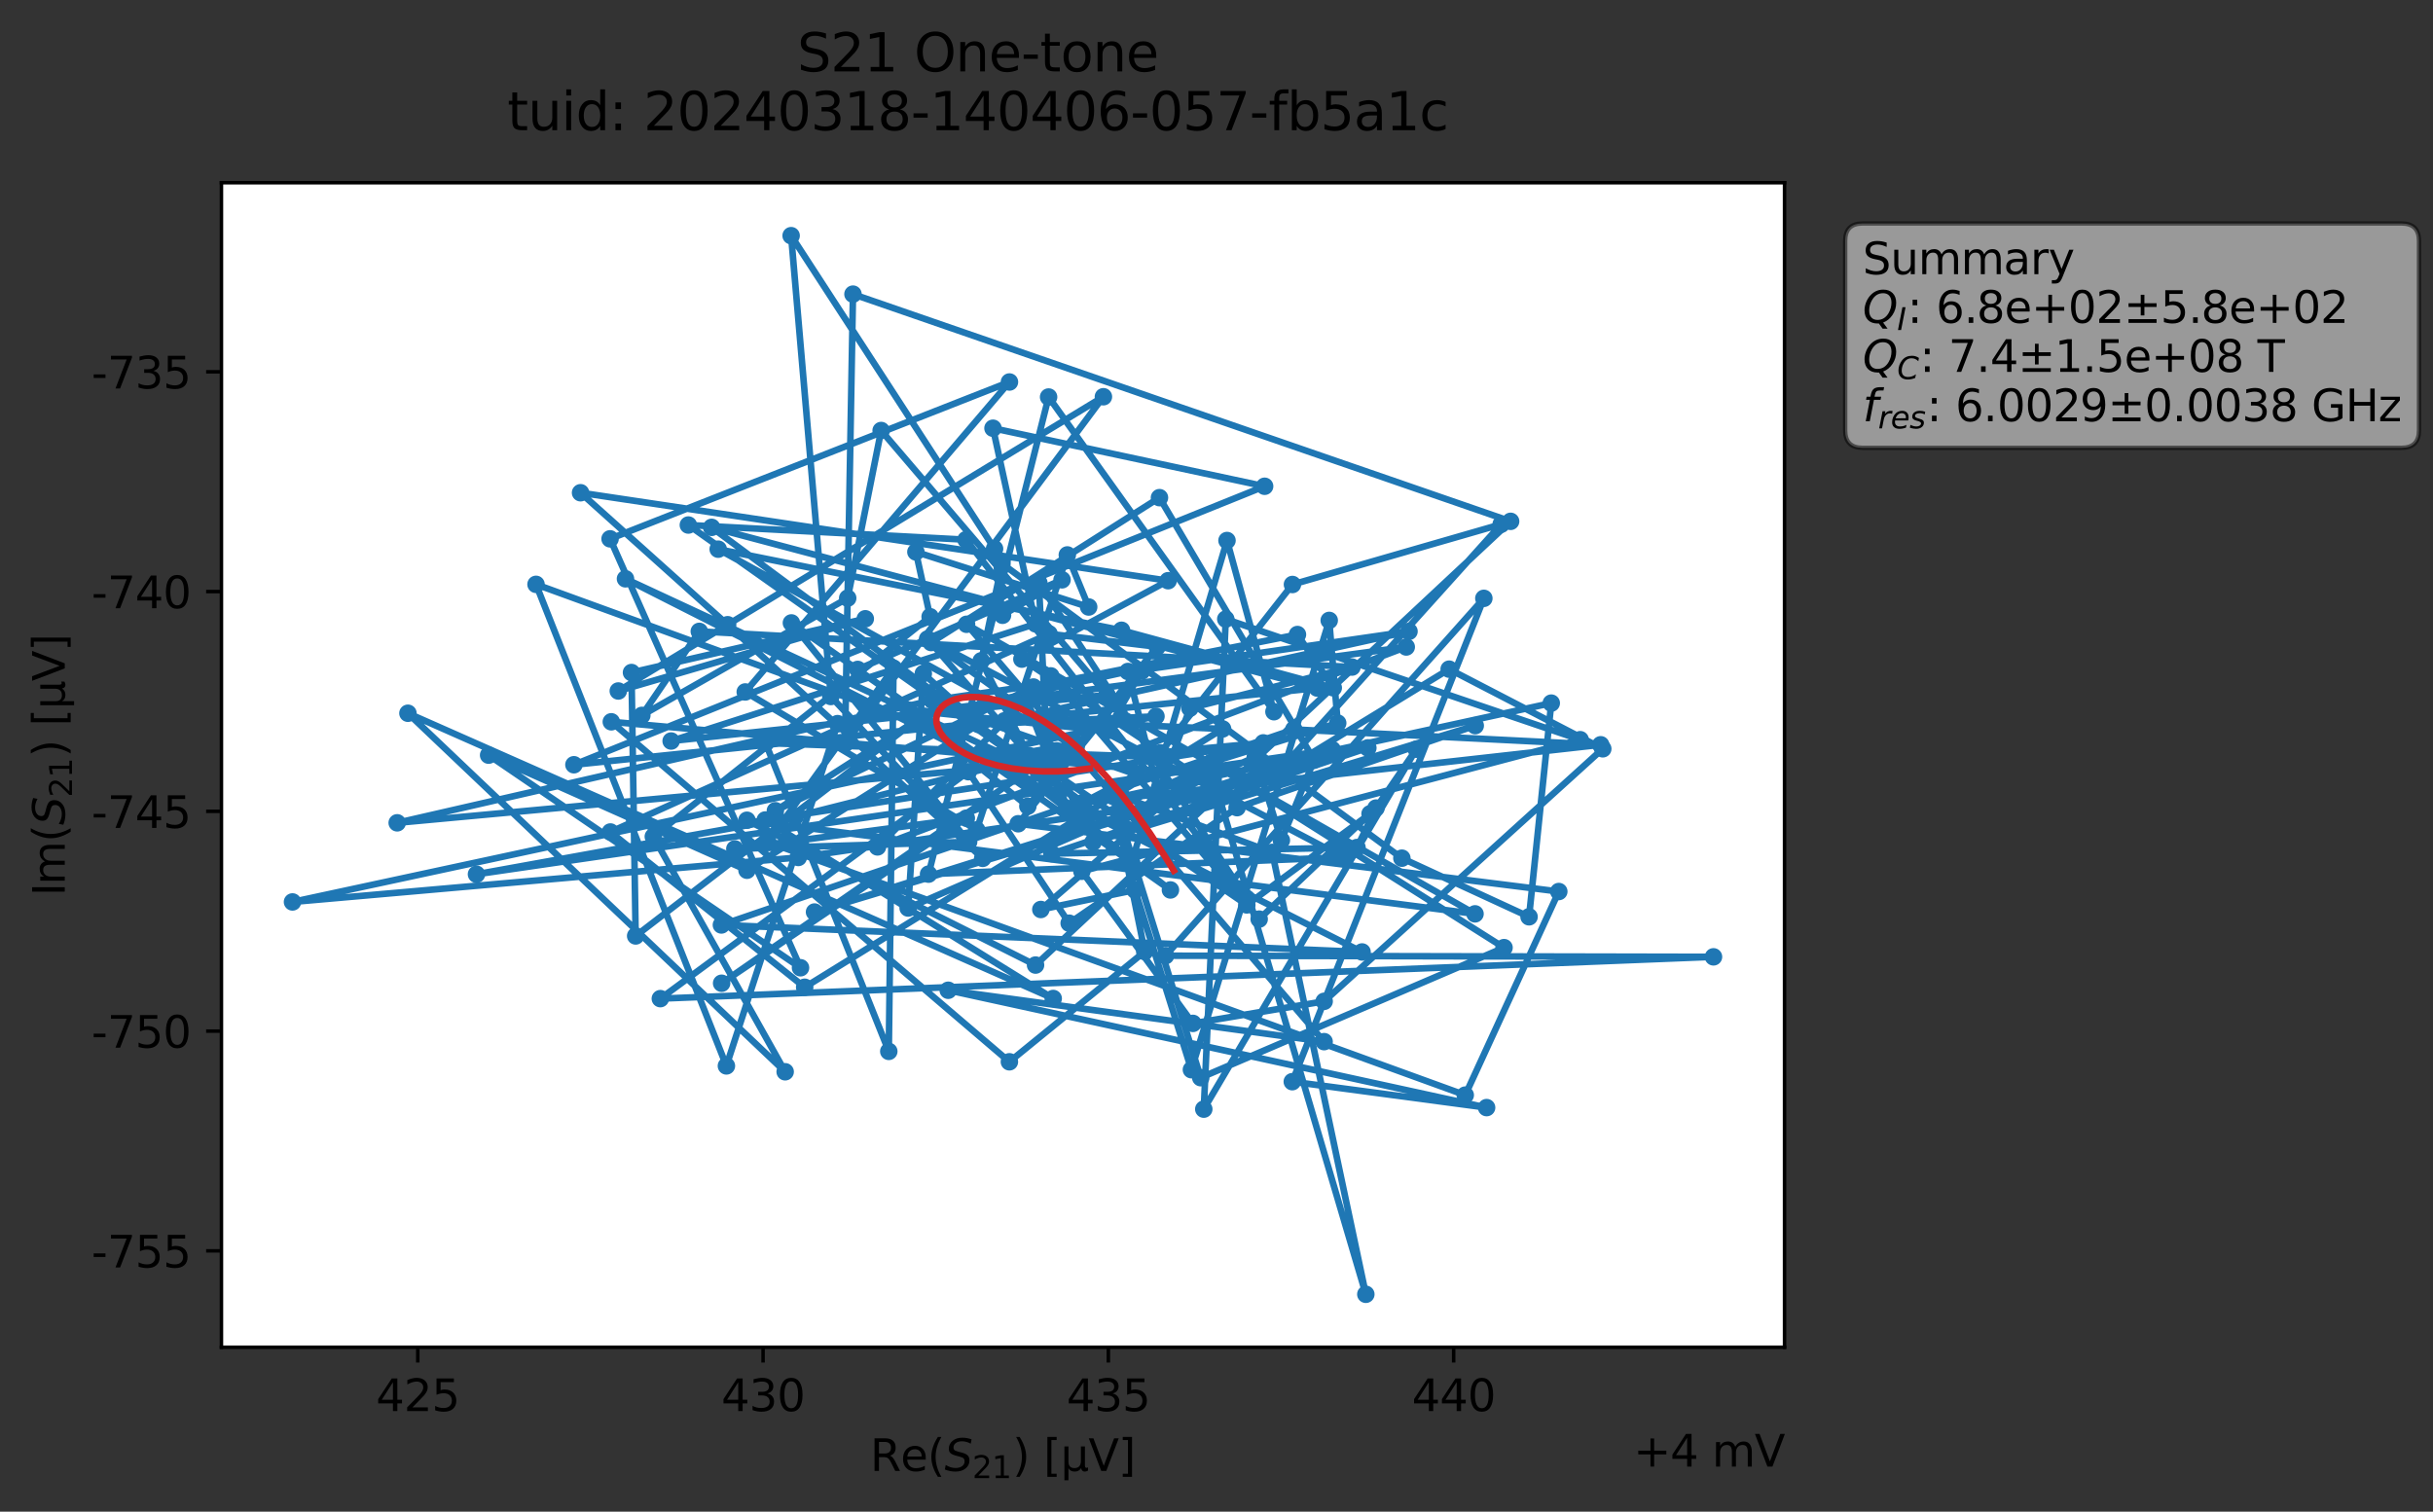 <?xml version="1.0" encoding="utf-8" standalone="no"?>
<!DOCTYPE svg PUBLIC "-//W3C//DTD SVG 1.1//EN"
  "http://www.w3.org/Graphics/SVG/1.1/DTD/svg11.dtd">
<svg xmlns:xlink="http://www.w3.org/1999/xlink" width="555.871pt" height="345.45pt" viewBox="0 0 555.871 345.45" xmlns="http://www.w3.org/2000/svg" version="1.1">
 <rect x="0" y="0" width="555.871" height="345.45" fill="#333333" stroke="none"/>
 <defs>
  <style type="text/css">*{stroke-linejoin: round; stroke-linecap: butt}</style>
 </defs>
 <g id="figure_1">
  <g id="patch_1">
   <path d="M 0 345.45 
L 555.871 345.45 
L 555.871 0 
L 0 0 
L 0 345.45 
z
" style="fill: none; opacity: 0"/>
  </g>
  <g id="axes_1">
   <g id="patch_2">
    <path d="M 50.595 307.872 
L 407.715 307.872 
L 407.715 41.76 
L 50.595 41.76 
z
" style="fill: #ffffff"/>
   </g>
   <g id="matplotlib.axis_1">
    <g id="xtick_1">
     <g id="line2d_1">
      <defs>
       <path id="ma758f096e9" d="M 0 0 
L 0 3.5 
" style="stroke: #000000; stroke-width: 0.8"/>
      </defs>
      <g>
       <use xlink:href="#ma758f096e9" x="95.45" y="307.872" style="stroke: #000000; stroke-width: 0.8"/>
      </g>
     </g>
     <g id="text_1">
      <!-- 425 -->
      <g transform="translate(85.906 322.47) scale(0.1 -0.1)">
       <defs>
        <path id="DejaVuSans-34" d="M 2419 4116 
L 825 1625 
L 2419 1625 
L 2419 4116 
z
M 2253 4666 
L 3047 4666 
L 3047 1625 
L 3713 1625 
L 3713 1100 
L 3047 1100 
L 3047 0 
L 2419 0 
L 2419 1100 
L 313 1100 
L 313 1709 
L 2253 4666 
z
" transform="scale(0.016)"/>
        <path id="DejaVuSans-32" d="M 1228 531 
L 3431 531 
L 3431 0 
L 469 0 
L 469 531 
Q 828 903 1448 1529 
Q 2069 2156 2228 2338 
Q 2531 2678 2651 2914 
Q 2772 3150 2772 3378 
Q 2772 3750 2511 3984 
Q 2250 4219 1831 4219 
Q 1534 4219 1204 4116 
Q 875 4013 500 3803 
L 500 4441 
Q 881 4594 1212 4672 
Q 1544 4750 1819 4750 
Q 2544 4750 2975 4387 
Q 3406 4025 3406 3419 
Q 3406 3131 3298 2873 
Q 3191 2616 2906 2266 
Q 2828 2175 2409 1742 
Q 1991 1309 1228 531 
z
" transform="scale(0.016)"/>
        <path id="DejaVuSans-35" d="M 691 4666 
L 3169 4666 
L 3169 4134 
L 1269 4134 
L 1269 2991 
Q 1406 3038 1543 3061 
Q 1681 3084 1819 3084 
Q 2600 3084 3056 2656 
Q 3513 2228 3513 1497 
Q 3513 744 3044 326 
Q 2575 -91 1722 -91 
Q 1428 -91 1123 -41 
Q 819 9 494 109 
L 494 744 
Q 775 591 1075 516 
Q 1375 441 1709 441 
Q 2250 441 2565 725 
Q 2881 1009 2881 1497 
Q 2881 1984 2565 2268 
Q 2250 2553 1709 2553 
Q 1456 2553 1204 2497 
Q 953 2441 691 2322 
L 691 4666 
z
" transform="scale(0.016)"/>
       </defs>
       <use xlink:href="#DejaVuSans-34"/>
       <use xlink:href="#DejaVuSans-32" x="63.623"/>
       <use xlink:href="#DejaVuSans-35" x="127.246"/>
      </g>
     </g>
    </g>
    <g id="xtick_2">
     <g id="line2d_2">
      <g>
       <use xlink:href="#ma758f096e9" x="174.34" y="307.872" style="stroke: #000000; stroke-width: 0.8"/>
      </g>
     </g>
     <g id="text_2">
      <!-- 430 -->
      <g transform="translate(164.796 322.47) scale(0.1 -0.1)">
       <defs>
        <path id="DejaVuSans-33" d="M 2597 2516 
Q 3050 2419 3304 2112 
Q 3559 1806 3559 1356 
Q 3559 666 3084 287 
Q 2609 -91 1734 -91 
Q 1441 -91 1130 -33 
Q 819 25 488 141 
L 488 750 
Q 750 597 1062 519 
Q 1375 441 1716 441 
Q 2309 441 2620 675 
Q 2931 909 2931 1356 
Q 2931 1769 2642 2001 
Q 2353 2234 1838 2234 
L 1294 2234 
L 1294 2753 
L 1863 2753 
Q 2328 2753 2575 2939 
Q 2822 3125 2822 3475 
Q 2822 3834 2567 4026 
Q 2313 4219 1838 4219 
Q 1578 4219 1281 4162 
Q 984 4106 628 3988 
L 628 4550 
Q 988 4650 1302 4700 
Q 1616 4750 1894 4750 
Q 2613 4750 3031 4423 
Q 3450 4097 3450 3541 
Q 3450 3153 3228 2886 
Q 3006 2619 2597 2516 
z
" transform="scale(0.016)"/>
        <path id="DejaVuSans-30" d="M 2034 4250 
Q 1547 4250 1301 3770 
Q 1056 3291 1056 2328 
Q 1056 1369 1301 889 
Q 1547 409 2034 409 
Q 2525 409 2770 889 
Q 3016 1369 3016 2328 
Q 3016 3291 2770 3770 
Q 2525 4250 2034 4250 
z
M 2034 4750 
Q 2819 4750 3233 4129 
Q 3647 3509 3647 2328 
Q 3647 1150 3233 529 
Q 2819 -91 2034 -91 
Q 1250 -91 836 529 
Q 422 1150 422 2328 
Q 422 3509 836 4129 
Q 1250 4750 2034 4750 
z
" transform="scale(0.016)"/>
       </defs>
       <use xlink:href="#DejaVuSans-34"/>
       <use xlink:href="#DejaVuSans-33" x="63.623"/>
       <use xlink:href="#DejaVuSans-30" x="127.246"/>
      </g>
     </g>
    </g>
    <g id="xtick_3">
     <g id="line2d_3">
      <g>
       <use xlink:href="#ma758f096e9" x="253.229" y="307.872" style="stroke: #000000; stroke-width: 0.8"/>
      </g>
     </g>
     <g id="text_3">
      <!-- 435 -->
      <g transform="translate(243.686 322.47) scale(0.1 -0.1)">
       <use xlink:href="#DejaVuSans-34"/>
       <use xlink:href="#DejaVuSans-33" x="63.623"/>
       <use xlink:href="#DejaVuSans-35" x="127.246"/>
      </g>
     </g>
    </g>
    <g id="xtick_4">
     <g id="line2d_4">
      <g>
       <use xlink:href="#ma758f096e9" x="332.119" y="307.872" style="stroke: #000000; stroke-width: 0.8"/>
      </g>
     </g>
     <g id="text_4">
      <!-- 440 -->
      <g transform="translate(322.576 322.47) scale(0.1 -0.1)">
       <use xlink:href="#DejaVuSans-34"/>
       <use xlink:href="#DejaVuSans-34" x="63.623"/>
       <use xlink:href="#DejaVuSans-30" x="127.246"/>
      </g>
     </g>
    </g>
    <g id="text_5">
     <!-- Re$(S_{21})$ [μV] -->
     <g transform="translate(198.805 336.15) scale(0.1 -0.1)">
      <defs>
       <path id="DejaVuSans-52" d="M 2841 2188 
Q 3044 2119 3236 1894 
Q 3428 1669 3622 1275 
L 4263 0 
L 3584 0 
L 2988 1197 
Q 2756 1666 2539 1819 
Q 2322 1972 1947 1972 
L 1259 1972 
L 1259 0 
L 628 0 
L 628 4666 
L 2053 4666 
Q 2853 4666 3247 4331 
Q 3641 3997 3641 3322 
Q 3641 2881 3436 2590 
Q 3231 2300 2841 2188 
z
M 1259 4147 
L 1259 2491 
L 2053 2491 
Q 2509 2491 2742 2702 
Q 2975 2913 2975 3322 
Q 2975 3731 2742 3939 
Q 2509 4147 2053 4147 
L 1259 4147 
z
" transform="scale(0.016)"/>
       <path id="DejaVuSans-65" d="M 3597 1894 
L 3597 1613 
L 953 1613 
Q 991 1019 1311 708 
Q 1631 397 2203 397 
Q 2534 397 2845 478 
Q 3156 559 3463 722 
L 3463 178 
Q 3153 47 2828 -22 
Q 2503 -91 2169 -91 
Q 1331 -91 842 396 
Q 353 884 353 1716 
Q 353 2575 817 3079 
Q 1281 3584 2069 3584 
Q 2775 3584 3186 3129 
Q 3597 2675 3597 1894 
z
M 3022 2063 
Q 3016 2534 2758 2815 
Q 2500 3097 2075 3097 
Q 1594 3097 1305 2825 
Q 1016 2553 972 2059 
L 3022 2063 
z
" transform="scale(0.016)"/>
       <path id="DejaVuSans-28" d="M 1984 4856 
Q 1566 4138 1362 3434 
Q 1159 2731 1159 2009 
Q 1159 1288 1364 580 
Q 1569 -128 1984 -844 
L 1484 -844 
Q 1016 -109 783 600 
Q 550 1309 550 2009 
Q 550 2706 781 3412 
Q 1013 4119 1484 4856 
L 1984 4856 
z
" transform="scale(0.016)"/>
       <path id="DejaVuSans-Oblique-53" d="M 3859 4513 
L 3738 3897 
Q 3422 4066 3111 4152 
Q 2800 4238 2509 4238 
Q 1944 4238 1609 3991 
Q 1275 3744 1275 3334 
Q 1275 3109 1398 2989 
Q 1522 2869 2034 2731 
L 2413 2638 
Q 3053 2472 3303 2217 
Q 3553 1963 3553 1503 
Q 3553 797 2998 353 
Q 2444 -91 1538 -91 
Q 1166 -91 791 -17 
Q 416 56 38 206 
L 166 856 
Q 513 641 861 531 
Q 1209 422 1556 422 
Q 2147 422 2503 684 
Q 2859 947 2859 1369 
Q 2859 1650 2717 1795 
Q 2575 1941 2106 2059 
L 1728 2156 
Q 1081 2325 845 2545 
Q 609 2766 609 3163 
Q 609 3859 1145 4304 
Q 1681 4750 2541 4750 
Q 2875 4750 3203 4690 
Q 3531 4631 3859 4513 
z
" transform="scale(0.016)"/>
       <path id="DejaVuSans-31" d="M 794 531 
L 1825 531 
L 1825 4091 
L 703 3866 
L 703 4441 
L 1819 4666 
L 2450 4666 
L 2450 531 
L 3481 531 
L 3481 0 
L 794 0 
L 794 531 
z
" transform="scale(0.016)"/>
       <path id="DejaVuSans-29" d="M 513 4856 
L 1013 4856 
Q 1481 4119 1714 3412 
Q 1947 2706 1947 2009 
Q 1947 1309 1714 600 
Q 1481 -109 1013 -844 
L 513 -844 
Q 928 -128 1133 580 
Q 1338 1288 1338 2009 
Q 1338 2731 1133 3434 
Q 928 4138 513 4856 
z
" transform="scale(0.016)"/>
       <path id="DejaVuSans-20" transform="scale(0.016)"/>
       <path id="DejaVuSans-5b" d="M 550 4863 
L 1875 4863 
L 1875 4416 
L 1125 4416 
L 1125 -397 
L 1875 -397 
L 1875 -844 
L 550 -844 
L 550 4863 
z
" transform="scale(0.016)"/>
       <path id="DejaVuSans-3bc" d="M 544 -1331 
L 544 3500 
L 1119 3500 
L 1119 1325 
Q 1119 872 1334 640 
Q 1550 409 1972 409 
Q 2434 409 2667 671 
Q 2900 934 2900 1459 
L 2900 3500 
L 3475 3500 
L 3475 806 
Q 3475 619 3529 530 
Q 3584 441 3700 441 
Q 3728 441 3778 458 
Q 3828 475 3916 513 
L 3916 50 
Q 3788 -22 3673 -56 
Q 3559 -91 3450 -91 
Q 3234 -91 3106 31 
Q 2978 153 2931 403 
Q 2775 156 2548 32 
Q 2322 -91 2016 -91 
Q 1697 -91 1473 31 
Q 1250 153 1119 397 
L 1119 -1331 
L 544 -1331 
z
" transform="scale(0.016)"/>
       <path id="DejaVuSans-56" d="M 1831 0 
L 50 4666 
L 709 4666 
L 2188 738 
L 3669 4666 
L 4325 4666 
L 2547 0 
L 1831 0 
z
" transform="scale(0.016)"/>
       <path id="DejaVuSans-5d" d="M 1947 4863 
L 1947 -844 
L 622 -844 
L 622 -397 
L 1369 -397 
L 1369 4416 
L 622 4416 
L 622 4863 
L 1947 4863 
z
" transform="scale(0.016)"/>
      </defs>
      <use xlink:href="#DejaVuSans-52" transform="translate(0 0.016)"/>
      <use xlink:href="#DejaVuSans-65" transform="translate(69.482 0.016)"/>
      <use xlink:href="#DejaVuSans-28" transform="translate(131.006 0.016)"/>
      <use xlink:href="#DejaVuSans-Oblique-53" transform="translate(170.02 0.016)"/>
      <use xlink:href="#DejaVuSans-32" transform="translate(233.496 -16.391) scale(0.7)"/>
      <use xlink:href="#DejaVuSans-31" transform="translate(278.032 -16.391) scale(0.7)"/>
      <use xlink:href="#DejaVuSans-29" transform="translate(325.303 0.016)"/>
      <use xlink:href="#DejaVuSans-20" transform="translate(364.316 0.016)"/>
      <use xlink:href="#DejaVuSans-5b" transform="translate(396.104 0.016)"/>
      <use xlink:href="#DejaVuSans-3bc" transform="translate(435.117 0.016)"/>
      <use xlink:href="#DejaVuSans-56" transform="translate(498.74 0.016)"/>
      <use xlink:href="#DejaVuSans-5d" transform="translate(567.148 0.016)"/>
     </g>
    </g>
    <g id="text_6">
     <!-- +4 mV -->
     <g transform="translate(373.214 335.149) scale(0.1 -0.1)">
      <defs>
       <path id="DejaVuSans-2b" d="M 2944 4013 
L 2944 2272 
L 4684 2272 
L 4684 1741 
L 2944 1741 
L 2944 0 
L 2419 0 
L 2419 1741 
L 678 1741 
L 678 2272 
L 2419 2272 
L 2419 4013 
L 2944 4013 
z
" transform="scale(0.016)"/>
       <path id="DejaVuSans-6d" d="M 3328 2828 
Q 3544 3216 3844 3400 
Q 4144 3584 4550 3584 
Q 5097 3584 5394 3201 
Q 5691 2819 5691 2113 
L 5691 0 
L 5113 0 
L 5113 2094 
Q 5113 2597 4934 2840 
Q 4756 3084 4391 3084 
Q 3944 3084 3684 2787 
Q 3425 2491 3425 1978 
L 3425 0 
L 2847 0 
L 2847 2094 
Q 2847 2600 2669 2842 
Q 2491 3084 2119 3084 
Q 1678 3084 1418 2786 
Q 1159 2488 1159 1978 
L 1159 0 
L 581 0 
L 581 3500 
L 1159 3500 
L 1159 2956 
Q 1356 3278 1631 3431 
Q 1906 3584 2284 3584 
Q 2666 3584 2933 3390 
Q 3200 3197 3328 2828 
z
" transform="scale(0.016)"/>
      </defs>
      <use xlink:href="#DejaVuSans-2b"/>
      <use xlink:href="#DejaVuSans-34" x="83.789"/>
      <use xlink:href="#DejaVuSans-20" x="147.412"/>
      <use xlink:href="#DejaVuSans-6d" x="179.199"/>
      <use xlink:href="#DejaVuSans-56" x="276.611"/>
     </g>
    </g>
   </g>
   <g id="matplotlib.axis_2">
    <g id="ytick_1">
     <g id="line2d_5">
      <defs>
       <path id="md0a38e32b8" d="M 0 0 
L -3.5 0 
" style="stroke: #000000; stroke-width: 0.8"/>
      </defs>
      <g>
       <use xlink:href="#md0a38e32b8" x="50.595" y="285.848" style="stroke: #000000; stroke-width: 0.8"/>
      </g>
     </g>
     <g id="text_7">
      <!-- -755 -->
      <g transform="translate(20.9 289.648) scale(0.1 -0.1)">
       <defs>
        <path id="DejaVuSans-2d" d="M 313 2009 
L 1997 2009 
L 1997 1497 
L 313 1497 
L 313 2009 
z
" transform="scale(0.016)"/>
        <path id="DejaVuSans-37" d="M 525 4666 
L 3525 4666 
L 3525 4397 
L 1831 0 
L 1172 0 
L 2766 4134 
L 525 4134 
L 525 4666 
z
" transform="scale(0.016)"/>
       </defs>
       <use xlink:href="#DejaVuSans-2d"/>
       <use xlink:href="#DejaVuSans-37" x="36.084"/>
       <use xlink:href="#DejaVuSans-35" x="99.707"/>
       <use xlink:href="#DejaVuSans-35" x="163.33"/>
      </g>
     </g>
    </g>
    <g id="ytick_2">
     <g id="line2d_6">
      <g>
       <use xlink:href="#md0a38e32b8" x="50.595" y="235.629" style="stroke: #000000; stroke-width: 0.8"/>
      </g>
     </g>
     <g id="text_8">
      <!-- -750 -->
      <g transform="translate(20.9 239.428) scale(0.1 -0.1)">
       <use xlink:href="#DejaVuSans-2d"/>
       <use xlink:href="#DejaVuSans-37" x="36.084"/>
       <use xlink:href="#DejaVuSans-35" x="99.707"/>
       <use xlink:href="#DejaVuSans-30" x="163.33"/>
      </g>
     </g>
    </g>
    <g id="ytick_3">
     <g id="line2d_7">
      <g>
       <use xlink:href="#md0a38e32b8" x="50.595" y="185.41" style="stroke: #000000; stroke-width: 0.8"/>
      </g>
     </g>
     <g id="text_9">
      <!-- -745 -->
      <g transform="translate(20.9 189.209) scale(0.1 -0.1)">
       <use xlink:href="#DejaVuSans-2d"/>
       <use xlink:href="#DejaVuSans-37" x="36.084"/>
       <use xlink:href="#DejaVuSans-34" x="99.707"/>
       <use xlink:href="#DejaVuSans-35" x="163.33"/>
      </g>
     </g>
    </g>
    <g id="ytick_4">
     <g id="line2d_8">
      <g>
       <use xlink:href="#md0a38e32b8" x="50.595" y="135.191" style="stroke: #000000; stroke-width: 0.8"/>
      </g>
     </g>
     <g id="text_10">
      <!-- -740 -->
      <g transform="translate(20.9 138.99) scale(0.1 -0.1)">
       <use xlink:href="#DejaVuSans-2d"/>
       <use xlink:href="#DejaVuSans-37" x="36.084"/>
       <use xlink:href="#DejaVuSans-34" x="99.707"/>
       <use xlink:href="#DejaVuSans-30" x="163.33"/>
      </g>
     </g>
    </g>
    <g id="ytick_5">
     <g id="line2d_9">
      <g>
       <use xlink:href="#md0a38e32b8" x="50.595" y="84.972" style="stroke: #000000; stroke-width: 0.8"/>
      </g>
     </g>
     <g id="text_11">
      <!-- -735 -->
      <g transform="translate(20.9 88.771) scale(0.1 -0.1)">
       <use xlink:href="#DejaVuSans-2d"/>
       <use xlink:href="#DejaVuSans-37" x="36.084"/>
       <use xlink:href="#DejaVuSans-33" x="99.707"/>
       <use xlink:href="#DejaVuSans-35" x="163.33"/>
      </g>
     </g>
    </g>
    <g id="text_12">
     <!-- Im$(S_{21})$ [μV] -->
     <g transform="translate(14.8 204.766) rotate(-90) scale(0.1 -0.1)">
      <defs>
       <path id="DejaVuSans-49" d="M 628 4666 
L 1259 4666 
L 1259 0 
L 628 0 
L 628 4666 
z
" transform="scale(0.016)"/>
      </defs>
      <use xlink:href="#DejaVuSans-49" transform="translate(0 0.016)"/>
      <use xlink:href="#DejaVuSans-6d" transform="translate(25.867 0.016)"/>
      <use xlink:href="#DejaVuSans-28" transform="translate(123.279 0.016)"/>
      <use xlink:href="#DejaVuSans-Oblique-53" transform="translate(162.293 0.016)"/>
      <use xlink:href="#DejaVuSans-32" transform="translate(225.77 -16.391) scale(0.7)"/>
      <use xlink:href="#DejaVuSans-31" transform="translate(270.306 -16.391) scale(0.7)"/>
      <use xlink:href="#DejaVuSans-29" transform="translate(317.576 0.016)"/>
      <use xlink:href="#DejaVuSans-20" transform="translate(356.59 0.016)"/>
      <use xlink:href="#DejaVuSans-5b" transform="translate(388.377 0.016)"/>
      <use xlink:href="#DejaVuSans-3bc" transform="translate(427.391 0.016)"/>
      <use xlink:href="#DejaVuSans-56" transform="translate(491.014 0.016)"/>
      <use xlink:href="#DejaVuSans-5d" transform="translate(559.422 0.016)"/>
     </g>
    </g>
   </g>
   <g id="line2d_10">
    <path d="M 262.839 172.947 
L 174.918 169.815 
L 203.064 240.266 
L 204.143 152.699 
L 175.444 192.435 
L 334.766 250.259 
L 356.142 203.736 
L 232.624 188.248 
L 260.86 153.37 
L 252.921 167.019 
L 207.522 162.276 
L 234.833 184.241 
L 264.393 147.809 
L 239.689 144.841 
L 139.462 190.129 
L 183.846 225.612 
L 279.333 166.585 
L 222.321 164.034 
L 259.653 177.012 
L 247.397 183.423 
L 365.713 170.2 
L 295.597 166.691 
L 164.82 211.374 
L 311.193 217.548 
L 142.904 132.272 
L 239.458 177.159 
L 237.351 133.204 
L 284.793 205.29 
L 220.702 123.333 
L 157.267 119.981 
L 256.608 190.186 
L 162.585 120.512 
L 300.954 157.238 
L 131.124 174.763 
L 288.93 111.124 
L 226.869 97.86 
L 236.619 142.576 
L 153.336 169.341 
L 252.908 158.8 
L 201.317 98.383 
L 193.674 136.688 
L 146.643 163.486 
L 159.772 144.285 
L 308.893 152.438 
L 271.87 161.85 
L 264.663 181.133 
L 257.7 153.452 
L 211.17 163.674 
L 195.96 152.978 
L 242.644 132.501 
L 229.053 140.605 
L 227.228 125.411 
L 180.75 53.856 
L 189.82 159.168 
L 224.518 196.156 
L 166.246 142.764 
L 132.64 112.604 
L 266.885 132.705 
L 233.472 150.631 
L 280.104 181.681 
L 182.382 195.951 
L 66.828 206.116 
L 264.11 163.698 
L 223.529 165.555 
L 170.666 198.871 
L 111.636 172.571 
L 182.895 221.155 
L 139.385 123.137 
L 230.633 87.294 
L 170.267 158.129 
L 223.143 189.646 
L 243.852 126.817 
L 248.733 138.716 
L 209.256 126.13 
L 212.506 140.94 
L 149.263 191.184 
L 179.388 244.927 
L 93.202 162.995 
L 240.627 228.179 
L 174.841 187.389 
L 288.621 169.766 
L 90.748 188.035 
L 212.969 160.043 
L 321.919 144.285 
L 216.232 167.656 
L 122.466 133.539 
L 165.964 243.586 
L 191.361 165.367 
L 321.29 147.85 
L 200.482 193.539 
L 240.088 154.458 
L 287.684 210.041 
L 313.017 185.974 
L 284.857 206.795 
L 235.18 172.776 
L 211.928 146.027 
L 306.902 195.902 
L 212.147 199.762 
L 239.574 90.729 
L 291.062 162.644 
L 280.335 123.522 
L 258.561 197.145 
L 210.952 153.918 
L 207.483 207.506 
L 286.784 173.013 
L 292.758 192.034 
L 300.247 173.675 
L 264.907 113.725 
L 212.738 146.836 
L 245.881 170.699 
L 164.088 125.501 
L 256.236 144.031 
L 304.615 157.181 
L 296.432 145.004 
L 236.105 157.001 
L 177.153 185.271 
L 208.601 165.146 
L 145.23 213.885 
L 144.279 153.689 
L 197.694 141.406 
L 141.26 157.909 
L 252.099 90.664 
L 193.057 169.954 
L 194.881 67.218 
L 345.133 119.138 
L 236.593 220.541 
L 170.653 187.446 
L 337.001 208.839 
L 220.831 142.665 
L 302.521 238.042 
L 216.643 226.299 
L 339.647 253.113 
L 295.25 247.192 
L 339.018 136.737 
L 266.294 218.399 
L 391.483 218.661 
L 150.869 228.212 
L 221.242 176.349 
L 244.276 210.974 
L 282.635 184.568 
L 337.052 165.825 
L 249.735 192.459 
L 234.153 159.332 
L 245.47 188.788 
L 274.889 175.671 
L 237.801 207.842 
L 259.306 203.401 
L 272.204 244.453 
L 303.69 141.782 
L 305.63 165.244 
L 276.7 174.231 
L 343.63 216.559 
L 274.336 246.277 
L 254.36 182.016 
L 261.541 217.458 
L 230.62 242.646 
L 139.667 164.95 
L 277.111 177.265 
L 312.053 295.776 
L 290.664 194.79 
L 256.325 182.025 
L 354.421 160.681 
L 349.346 209.51 
L 320.288 196.115 
L 228.924 128.796 
L 224.184 151.007 
L 235.052 172.661 
L 225.777 174.616 
L 265.1 172.04 
L 295.289 133.572 
L 342.975 119.809 
L 291.306 177.208 
L 331.092 152.92 
L 366.188 171.116 
L 302.534 228.825 
L 272.55 233.871 
L 247.179 199.108 
L 361.024 169.038 
L 280.053 141.48 
L 275.03 253.465 
L 323.576 171.214 
L 314.378 184.666 
L 310.036 193.678 
L 240.319 195.076 
L 312.516 170.911 
L 305.437 172.416 
L 186.094 208.422 
L 304.371 171.304 
L 108.862 199.787 
L 181.688 186.629 
L 241.436 171.574 
L 164.872 224.696 
L 220.779 186.972 
L 167.891 193.997 
L 221.306 192.386 
L 180.814 142.355 
L 267.412 203.377 
L 228.513 173.029 
L 245.907 169.897 
L 245.907 169.897 
" clip-path="url(#pa84cd7b71d)" style="fill: none; stroke: #1f77b4; stroke-width: 1.5; stroke-linecap: square"/>
    <defs>
     <path id="mc9313ea3dd" d="M 0 1.5 
C 0.398 1.5 0.779 1.342 1.061 1.061 
C 1.342 0.779 1.5 0.398 1.5 0 
C 1.5 -0.398 1.342 -0.779 1.061 -1.061 
C 0.779 -1.342 0.398 -1.5 0 -1.5 
C -0.398 -1.5 -0.779 -1.342 -1.061 -1.061 
C -1.342 -0.779 -1.5 -0.398 -1.5 0 
C -1.5 0.398 -1.342 0.779 -1.061 1.061 
C -0.779 1.342 -0.398 1.5 0 1.5 
z
" style="stroke: #1f77b4"/>
    </defs>
    <g clip-path="url(#pa84cd7b71d)">
     <use xlink:href="#mc9313ea3dd" x="262.839" y="172.947" style="fill: #1f77b4; stroke: #1f77b4"/>
     <use xlink:href="#mc9313ea3dd" x="174.918" y="169.815" style="fill: #1f77b4; stroke: #1f77b4"/>
     <use xlink:href="#mc9313ea3dd" x="203.064" y="240.266" style="fill: #1f77b4; stroke: #1f77b4"/>
     <use xlink:href="#mc9313ea3dd" x="204.143" y="152.699" style="fill: #1f77b4; stroke: #1f77b4"/>
     <use xlink:href="#mc9313ea3dd" x="175.444" y="192.435" style="fill: #1f77b4; stroke: #1f77b4"/>
     <use xlink:href="#mc9313ea3dd" x="334.766" y="250.259" style="fill: #1f77b4; stroke: #1f77b4"/>
     <use xlink:href="#mc9313ea3dd" x="356.142" y="203.736" style="fill: #1f77b4; stroke: #1f77b4"/>
     <use xlink:href="#mc9313ea3dd" x="232.624" y="188.248" style="fill: #1f77b4; stroke: #1f77b4"/>
     <use xlink:href="#mc9313ea3dd" x="260.86" y="153.37" style="fill: #1f77b4; stroke: #1f77b4"/>
     <use xlink:href="#mc9313ea3dd" x="252.921" y="167.019" style="fill: #1f77b4; stroke: #1f77b4"/>
     <use xlink:href="#mc9313ea3dd" x="207.522" y="162.276" style="fill: #1f77b4; stroke: #1f77b4"/>
     <use xlink:href="#mc9313ea3dd" x="234.833" y="184.241" style="fill: #1f77b4; stroke: #1f77b4"/>
     <use xlink:href="#mc9313ea3dd" x="264.393" y="147.809" style="fill: #1f77b4; stroke: #1f77b4"/>
     <use xlink:href="#mc9313ea3dd" x="239.689" y="144.841" style="fill: #1f77b4; stroke: #1f77b4"/>
     <use xlink:href="#mc9313ea3dd" x="139.462" y="190.129" style="fill: #1f77b4; stroke: #1f77b4"/>
     <use xlink:href="#mc9313ea3dd" x="183.846" y="225.612" style="fill: #1f77b4; stroke: #1f77b4"/>
     <use xlink:href="#mc9313ea3dd" x="279.333" y="166.585" style="fill: #1f77b4; stroke: #1f77b4"/>
     <use xlink:href="#mc9313ea3dd" x="222.321" y="164.034" style="fill: #1f77b4; stroke: #1f77b4"/>
     <use xlink:href="#mc9313ea3dd" x="259.653" y="177.012" style="fill: #1f77b4; stroke: #1f77b4"/>
     <use xlink:href="#mc9313ea3dd" x="247.397" y="183.423" style="fill: #1f77b4; stroke: #1f77b4"/>
     <use xlink:href="#mc9313ea3dd" x="365.713" y="170.2" style="fill: #1f77b4; stroke: #1f77b4"/>
     <use xlink:href="#mc9313ea3dd" x="295.597" y="166.691" style="fill: #1f77b4; stroke: #1f77b4"/>
     <use xlink:href="#mc9313ea3dd" x="164.82" y="211.374" style="fill: #1f77b4; stroke: #1f77b4"/>
     <use xlink:href="#mc9313ea3dd" x="311.193" y="217.548" style="fill: #1f77b4; stroke: #1f77b4"/>
     <use xlink:href="#mc9313ea3dd" x="142.904" y="132.272" style="fill: #1f77b4; stroke: #1f77b4"/>
     <use xlink:href="#mc9313ea3dd" x="239.458" y="177.159" style="fill: #1f77b4; stroke: #1f77b4"/>
     <use xlink:href="#mc9313ea3dd" x="237.351" y="133.204" style="fill: #1f77b4; stroke: #1f77b4"/>
     <use xlink:href="#mc9313ea3dd" x="284.793" y="205.29" style="fill: #1f77b4; stroke: #1f77b4"/>
     <use xlink:href="#mc9313ea3dd" x="220.702" y="123.333" style="fill: #1f77b4; stroke: #1f77b4"/>
     <use xlink:href="#mc9313ea3dd" x="157.267" y="119.981" style="fill: #1f77b4; stroke: #1f77b4"/>
     <use xlink:href="#mc9313ea3dd" x="256.608" y="190.186" style="fill: #1f77b4; stroke: #1f77b4"/>
     <use xlink:href="#mc9313ea3dd" x="162.585" y="120.512" style="fill: #1f77b4; stroke: #1f77b4"/>
     <use xlink:href="#mc9313ea3dd" x="300.954" y="157.238" style="fill: #1f77b4; stroke: #1f77b4"/>
     <use xlink:href="#mc9313ea3dd" x="131.124" y="174.763" style="fill: #1f77b4; stroke: #1f77b4"/>
     <use xlink:href="#mc9313ea3dd" x="288.93" y="111.124" style="fill: #1f77b4; stroke: #1f77b4"/>
     <use xlink:href="#mc9313ea3dd" x="226.869" y="97.86" style="fill: #1f77b4; stroke: #1f77b4"/>
     <use xlink:href="#mc9313ea3dd" x="236.619" y="142.576" style="fill: #1f77b4; stroke: #1f77b4"/>
     <use xlink:href="#mc9313ea3dd" x="153.336" y="169.341" style="fill: #1f77b4; stroke: #1f77b4"/>
     <use xlink:href="#mc9313ea3dd" x="252.908" y="158.8" style="fill: #1f77b4; stroke: #1f77b4"/>
     <use xlink:href="#mc9313ea3dd" x="201.317" y="98.383" style="fill: #1f77b4; stroke: #1f77b4"/>
     <use xlink:href="#mc9313ea3dd" x="193.674" y="136.688" style="fill: #1f77b4; stroke: #1f77b4"/>
     <use xlink:href="#mc9313ea3dd" x="146.643" y="163.486" style="fill: #1f77b4; stroke: #1f77b4"/>
     <use xlink:href="#mc9313ea3dd" x="159.772" y="144.285" style="fill: #1f77b4; stroke: #1f77b4"/>
     <use xlink:href="#mc9313ea3dd" x="308.893" y="152.438" style="fill: #1f77b4; stroke: #1f77b4"/>
     <use xlink:href="#mc9313ea3dd" x="271.87" y="161.85" style="fill: #1f77b4; stroke: #1f77b4"/>
     <use xlink:href="#mc9313ea3dd" x="264.663" y="181.133" style="fill: #1f77b4; stroke: #1f77b4"/>
     <use xlink:href="#mc9313ea3dd" x="257.7" y="153.452" style="fill: #1f77b4; stroke: #1f77b4"/>
     <use xlink:href="#mc9313ea3dd" x="211.17" y="163.674" style="fill: #1f77b4; stroke: #1f77b4"/>
     <use xlink:href="#mc9313ea3dd" x="195.96" y="152.978" style="fill: #1f77b4; stroke: #1f77b4"/>
     <use xlink:href="#mc9313ea3dd" x="242.644" y="132.501" style="fill: #1f77b4; stroke: #1f77b4"/>
     <use xlink:href="#mc9313ea3dd" x="229.053" y="140.605" style="fill: #1f77b4; stroke: #1f77b4"/>
     <use xlink:href="#mc9313ea3dd" x="227.228" y="125.411" style="fill: #1f77b4; stroke: #1f77b4"/>
     <use xlink:href="#mc9313ea3dd" x="180.75" y="53.856" style="fill: #1f77b4; stroke: #1f77b4"/>
     <use xlink:href="#mc9313ea3dd" x="189.82" y="159.168" style="fill: #1f77b4; stroke: #1f77b4"/>
     <use xlink:href="#mc9313ea3dd" x="224.518" y="196.156" style="fill: #1f77b4; stroke: #1f77b4"/>
     <use xlink:href="#mc9313ea3dd" x="166.246" y="142.764" style="fill: #1f77b4; stroke: #1f77b4"/>
     <use xlink:href="#mc9313ea3dd" x="132.64" y="112.604" style="fill: #1f77b4; stroke: #1f77b4"/>
     <use xlink:href="#mc9313ea3dd" x="266.885" y="132.705" style="fill: #1f77b4; stroke: #1f77b4"/>
     <use xlink:href="#mc9313ea3dd" x="233.472" y="150.631" style="fill: #1f77b4; stroke: #1f77b4"/>
     <use xlink:href="#mc9313ea3dd" x="280.104" y="181.681" style="fill: #1f77b4; stroke: #1f77b4"/>
     <use xlink:href="#mc9313ea3dd" x="182.382" y="195.951" style="fill: #1f77b4; stroke: #1f77b4"/>
     <use xlink:href="#mc9313ea3dd" x="66.828" y="206.116" style="fill: #1f77b4; stroke: #1f77b4"/>
     <use xlink:href="#mc9313ea3dd" x="264.11" y="163.698" style="fill: #1f77b4; stroke: #1f77b4"/>
     <use xlink:href="#mc9313ea3dd" x="223.529" y="165.555" style="fill: #1f77b4; stroke: #1f77b4"/>
     <use xlink:href="#mc9313ea3dd" x="170.666" y="198.871" style="fill: #1f77b4; stroke: #1f77b4"/>
     <use xlink:href="#mc9313ea3dd" x="111.636" y="172.571" style="fill: #1f77b4; stroke: #1f77b4"/>
     <use xlink:href="#mc9313ea3dd" x="182.895" y="221.155" style="fill: #1f77b4; stroke: #1f77b4"/>
     <use xlink:href="#mc9313ea3dd" x="139.385" y="123.137" style="fill: #1f77b4; stroke: #1f77b4"/>
     <use xlink:href="#mc9313ea3dd" x="230.633" y="87.294" style="fill: #1f77b4; stroke: #1f77b4"/>
     <use xlink:href="#mc9313ea3dd" x="170.267" y="158.129" style="fill: #1f77b4; stroke: #1f77b4"/>
     <use xlink:href="#mc9313ea3dd" x="223.143" y="189.646" style="fill: #1f77b4; stroke: #1f77b4"/>
     <use xlink:href="#mc9313ea3dd" x="243.852" y="126.817" style="fill: #1f77b4; stroke: #1f77b4"/>
     <use xlink:href="#mc9313ea3dd" x="248.733" y="138.716" style="fill: #1f77b4; stroke: #1f77b4"/>
     <use xlink:href="#mc9313ea3dd" x="209.256" y="126.13" style="fill: #1f77b4; stroke: #1f77b4"/>
     <use xlink:href="#mc9313ea3dd" x="212.506" y="140.94" style="fill: #1f77b4; stroke: #1f77b4"/>
     <use xlink:href="#mc9313ea3dd" x="149.263" y="191.184" style="fill: #1f77b4; stroke: #1f77b4"/>
     <use xlink:href="#mc9313ea3dd" x="179.388" y="244.927" style="fill: #1f77b4; stroke: #1f77b4"/>
     <use xlink:href="#mc9313ea3dd" x="93.202" y="162.995" style="fill: #1f77b4; stroke: #1f77b4"/>
     <use xlink:href="#mc9313ea3dd" x="240.627" y="228.179" style="fill: #1f77b4; stroke: #1f77b4"/>
     <use xlink:href="#mc9313ea3dd" x="174.841" y="187.389" style="fill: #1f77b4; stroke: #1f77b4"/>
     <use xlink:href="#mc9313ea3dd" x="288.621" y="169.766" style="fill: #1f77b4; stroke: #1f77b4"/>
     <use xlink:href="#mc9313ea3dd" x="90.748" y="188.035" style="fill: #1f77b4; stroke: #1f77b4"/>
     <use xlink:href="#mc9313ea3dd" x="212.969" y="160.043" style="fill: #1f77b4; stroke: #1f77b4"/>
     <use xlink:href="#mc9313ea3dd" x="321.919" y="144.285" style="fill: #1f77b4; stroke: #1f77b4"/>
     <use xlink:href="#mc9313ea3dd" x="229.489" y="164.721" style="fill: #1f77b4; stroke: #1f77b4"/>
     <use xlink:href="#mc9313ea3dd" x="216.232" y="167.656" style="fill: #1f77b4; stroke: #1f77b4"/>
     <use xlink:href="#mc9313ea3dd" x="122.466" y="133.539" style="fill: #1f77b4; stroke: #1f77b4"/>
     <use xlink:href="#mc9313ea3dd" x="165.964" y="243.586" style="fill: #1f77b4; stroke: #1f77b4"/>
     <use xlink:href="#mc9313ea3dd" x="191.361" y="165.367" style="fill: #1f77b4; stroke: #1f77b4"/>
     <use xlink:href="#mc9313ea3dd" x="321.29" y="147.85" style="fill: #1f77b4; stroke: #1f77b4"/>
     <use xlink:href="#mc9313ea3dd" x="200.482" y="193.539" style="fill: #1f77b4; stroke: #1f77b4"/>
     <use xlink:href="#mc9313ea3dd" x="240.088" y="154.458" style="fill: #1f77b4; stroke: #1f77b4"/>
     <use xlink:href="#mc9313ea3dd" x="287.684" y="210.041" style="fill: #1f77b4; stroke: #1f77b4"/>
     <use xlink:href="#mc9313ea3dd" x="313.017" y="185.974" style="fill: #1f77b4; stroke: #1f77b4"/>
     <use xlink:href="#mc9313ea3dd" x="284.857" y="206.795" style="fill: #1f77b4; stroke: #1f77b4"/>
     <use xlink:href="#mc9313ea3dd" x="235.18" y="172.776" style="fill: #1f77b4; stroke: #1f77b4"/>
     <use xlink:href="#mc9313ea3dd" x="211.928" y="146.027" style="fill: #1f77b4; stroke: #1f77b4"/>
     <use xlink:href="#mc9313ea3dd" x="306.902" y="195.902" style="fill: #1f77b4; stroke: #1f77b4"/>
     <use xlink:href="#mc9313ea3dd" x="212.147" y="199.762" style="fill: #1f77b4; stroke: #1f77b4"/>
     <use xlink:href="#mc9313ea3dd" x="239.574" y="90.729" style="fill: #1f77b4; stroke: #1f77b4"/>
     <use xlink:href="#mc9313ea3dd" x="291.062" y="162.644" style="fill: #1f77b4; stroke: #1f77b4"/>
     <use xlink:href="#mc9313ea3dd" x="280.335" y="123.522" style="fill: #1f77b4; stroke: #1f77b4"/>
     <use xlink:href="#mc9313ea3dd" x="258.561" y="197.145" style="fill: #1f77b4; stroke: #1f77b4"/>
     <use xlink:href="#mc9313ea3dd" x="210.952" y="153.918" style="fill: #1f77b4; stroke: #1f77b4"/>
     <use xlink:href="#mc9313ea3dd" x="207.483" y="207.506" style="fill: #1f77b4; stroke: #1f77b4"/>
     <use xlink:href="#mc9313ea3dd" x="286.784" y="173.013" style="fill: #1f77b4; stroke: #1f77b4"/>
     <use xlink:href="#mc9313ea3dd" x="292.758" y="192.034" style="fill: #1f77b4; stroke: #1f77b4"/>
     <use xlink:href="#mc9313ea3dd" x="300.247" y="173.675" style="fill: #1f77b4; stroke: #1f77b4"/>
     <use xlink:href="#mc9313ea3dd" x="264.907" y="113.725" style="fill: #1f77b4; stroke: #1f77b4"/>
     <use xlink:href="#mc9313ea3dd" x="212.738" y="146.836" style="fill: #1f77b4; stroke: #1f77b4"/>
     <use xlink:href="#mc9313ea3dd" x="245.881" y="170.699" style="fill: #1f77b4; stroke: #1f77b4"/>
     <use xlink:href="#mc9313ea3dd" x="164.088" y="125.501" style="fill: #1f77b4; stroke: #1f77b4"/>
     <use xlink:href="#mc9313ea3dd" x="256.236" y="144.031" style="fill: #1f77b4; stroke: #1f77b4"/>
     <use xlink:href="#mc9313ea3dd" x="304.615" y="157.181" style="fill: #1f77b4; stroke: #1f77b4"/>
     <use xlink:href="#mc9313ea3dd" x="296.432" y="145.004" style="fill: #1f77b4; stroke: #1f77b4"/>
     <use xlink:href="#mc9313ea3dd" x="236.105" y="157.001" style="fill: #1f77b4; stroke: #1f77b4"/>
     <use xlink:href="#mc9313ea3dd" x="177.153" y="185.271" style="fill: #1f77b4; stroke: #1f77b4"/>
     <use xlink:href="#mc9313ea3dd" x="208.601" y="165.146" style="fill: #1f77b4; stroke: #1f77b4"/>
     <use xlink:href="#mc9313ea3dd" x="145.23" y="213.885" style="fill: #1f77b4; stroke: #1f77b4"/>
     <use xlink:href="#mc9313ea3dd" x="144.279" y="153.689" style="fill: #1f77b4; stroke: #1f77b4"/>
     <use xlink:href="#mc9313ea3dd" x="197.694" y="141.406" style="fill: #1f77b4; stroke: #1f77b4"/>
     <use xlink:href="#mc9313ea3dd" x="141.26" y="157.909" style="fill: #1f77b4; stroke: #1f77b4"/>
     <use xlink:href="#mc9313ea3dd" x="252.099" y="90.664" style="fill: #1f77b4; stroke: #1f77b4"/>
     <use xlink:href="#mc9313ea3dd" x="193.057" y="169.954" style="fill: #1f77b4; stroke: #1f77b4"/>
     <use xlink:href="#mc9313ea3dd" x="194.881" y="67.218" style="fill: #1f77b4; stroke: #1f77b4"/>
     <use xlink:href="#mc9313ea3dd" x="345.133" y="119.138" style="fill: #1f77b4; stroke: #1f77b4"/>
     <use xlink:href="#mc9313ea3dd" x="236.593" y="220.541" style="fill: #1f77b4; stroke: #1f77b4"/>
     <use xlink:href="#mc9313ea3dd" x="170.653" y="187.446" style="fill: #1f77b4; stroke: #1f77b4"/>
     <use xlink:href="#mc9313ea3dd" x="337.001" y="208.839" style="fill: #1f77b4; stroke: #1f77b4"/>
     <use xlink:href="#mc9313ea3dd" x="220.831" y="142.665" style="fill: #1f77b4; stroke: #1f77b4"/>
     <use xlink:href="#mc9313ea3dd" x="302.521" y="238.042" style="fill: #1f77b4; stroke: #1f77b4"/>
     <use xlink:href="#mc9313ea3dd" x="216.643" y="226.299" style="fill: #1f77b4; stroke: #1f77b4"/>
     <use xlink:href="#mc9313ea3dd" x="339.647" y="253.113" style="fill: #1f77b4; stroke: #1f77b4"/>
     <use xlink:href="#mc9313ea3dd" x="295.25" y="247.192" style="fill: #1f77b4; stroke: #1f77b4"/>
     <use xlink:href="#mc9313ea3dd" x="339.018" y="136.737" style="fill: #1f77b4; stroke: #1f77b4"/>
     <use xlink:href="#mc9313ea3dd" x="266.294" y="218.399" style="fill: #1f77b4; stroke: #1f77b4"/>
     <use xlink:href="#mc9313ea3dd" x="391.483" y="218.661" style="fill: #1f77b4; stroke: #1f77b4"/>
     <use xlink:href="#mc9313ea3dd" x="150.869" y="228.212" style="fill: #1f77b4; stroke: #1f77b4"/>
     <use xlink:href="#mc9313ea3dd" x="221.242" y="176.349" style="fill: #1f77b4; stroke: #1f77b4"/>
     <use xlink:href="#mc9313ea3dd" x="244.276" y="210.974" style="fill: #1f77b4; stroke: #1f77b4"/>
     <use xlink:href="#mc9313ea3dd" x="282.635" y="184.568" style="fill: #1f77b4; stroke: #1f77b4"/>
     <use xlink:href="#mc9313ea3dd" x="337.052" y="165.825" style="fill: #1f77b4; stroke: #1f77b4"/>
     <use xlink:href="#mc9313ea3dd" x="249.735" y="192.459" style="fill: #1f77b4; stroke: #1f77b4"/>
     <use xlink:href="#mc9313ea3dd" x="234.153" y="159.332" style="fill: #1f77b4; stroke: #1f77b4"/>
     <use xlink:href="#mc9313ea3dd" x="245.47" y="188.788" style="fill: #1f77b4; stroke: #1f77b4"/>
     <use xlink:href="#mc9313ea3dd" x="274.889" y="175.671" style="fill: #1f77b4; stroke: #1f77b4"/>
     <use xlink:href="#mc9313ea3dd" x="237.801" y="207.842" style="fill: #1f77b4; stroke: #1f77b4"/>
     <use xlink:href="#mc9313ea3dd" x="259.306" y="203.401" style="fill: #1f77b4; stroke: #1f77b4"/>
     <use xlink:href="#mc9313ea3dd" x="272.204" y="244.453" style="fill: #1f77b4; stroke: #1f77b4"/>
     <use xlink:href="#mc9313ea3dd" x="303.69" y="141.782" style="fill: #1f77b4; stroke: #1f77b4"/>
     <use xlink:href="#mc9313ea3dd" x="305.63" y="165.244" style="fill: #1f77b4; stroke: #1f77b4"/>
     <use xlink:href="#mc9313ea3dd" x="276.7" y="174.231" style="fill: #1f77b4; stroke: #1f77b4"/>
     <use xlink:href="#mc9313ea3dd" x="343.63" y="216.559" style="fill: #1f77b4; stroke: #1f77b4"/>
     <use xlink:href="#mc9313ea3dd" x="274.336" y="246.277" style="fill: #1f77b4; stroke: #1f77b4"/>
     <use xlink:href="#mc9313ea3dd" x="254.36" y="182.016" style="fill: #1f77b4; stroke: #1f77b4"/>
     <use xlink:href="#mc9313ea3dd" x="261.541" y="217.458" style="fill: #1f77b4; stroke: #1f77b4"/>
     <use xlink:href="#mc9313ea3dd" x="230.62" y="242.646" style="fill: #1f77b4; stroke: #1f77b4"/>
     <use xlink:href="#mc9313ea3dd" x="139.667" y="164.95" style="fill: #1f77b4; stroke: #1f77b4"/>
     <use xlink:href="#mc9313ea3dd" x="277.111" y="177.265" style="fill: #1f77b4; stroke: #1f77b4"/>
     <use xlink:href="#mc9313ea3dd" x="312.053" y="295.776" style="fill: #1f77b4; stroke: #1f77b4"/>
     <use xlink:href="#mc9313ea3dd" x="290.664" y="194.79" style="fill: #1f77b4; stroke: #1f77b4"/>
     <use xlink:href="#mc9313ea3dd" x="256.325" y="182.025" style="fill: #1f77b4; stroke: #1f77b4"/>
     <use xlink:href="#mc9313ea3dd" x="354.421" y="160.681" style="fill: #1f77b4; stroke: #1f77b4"/>
     <use xlink:href="#mc9313ea3dd" x="349.346" y="209.51" style="fill: #1f77b4; stroke: #1f77b4"/>
     <use xlink:href="#mc9313ea3dd" x="320.288" y="196.115" style="fill: #1f77b4; stroke: #1f77b4"/>
     <use xlink:href="#mc9313ea3dd" x="228.924" y="128.796" style="fill: #1f77b4; stroke: #1f77b4"/>
     <use xlink:href="#mc9313ea3dd" x="224.184" y="151.007" style="fill: #1f77b4; stroke: #1f77b4"/>
     <use xlink:href="#mc9313ea3dd" x="235.052" y="172.661" style="fill: #1f77b4; stroke: #1f77b4"/>
     <use xlink:href="#mc9313ea3dd" x="225.777" y="174.616" style="fill: #1f77b4; stroke: #1f77b4"/>
     <use xlink:href="#mc9313ea3dd" x="265.1" y="172.04" style="fill: #1f77b4; stroke: #1f77b4"/>
     <use xlink:href="#mc9313ea3dd" x="295.289" y="133.572" style="fill: #1f77b4; stroke: #1f77b4"/>
     <use xlink:href="#mc9313ea3dd" x="342.975" y="119.809" style="fill: #1f77b4; stroke: #1f77b4"/>
     <use xlink:href="#mc9313ea3dd" x="291.306" y="177.208" style="fill: #1f77b4; stroke: #1f77b4"/>
     <use xlink:href="#mc9313ea3dd" x="331.092" y="152.92" style="fill: #1f77b4; stroke: #1f77b4"/>
     <use xlink:href="#mc9313ea3dd" x="366.188" y="171.116" style="fill: #1f77b4; stroke: #1f77b4"/>
     <use xlink:href="#mc9313ea3dd" x="302.534" y="228.825" style="fill: #1f77b4; stroke: #1f77b4"/>
     <use xlink:href="#mc9313ea3dd" x="272.55" y="233.871" style="fill: #1f77b4; stroke: #1f77b4"/>
     <use xlink:href="#mc9313ea3dd" x="247.179" y="199.108" style="fill: #1f77b4; stroke: #1f77b4"/>
     <use xlink:href="#mc9313ea3dd" x="361.024" y="169.038" style="fill: #1f77b4; stroke: #1f77b4"/>
     <use xlink:href="#mc9313ea3dd" x="280.053" y="141.48" style="fill: #1f77b4; stroke: #1f77b4"/>
     <use xlink:href="#mc9313ea3dd" x="275.03" y="253.465" style="fill: #1f77b4; stroke: #1f77b4"/>
     <use xlink:href="#mc9313ea3dd" x="323.576" y="171.214" style="fill: #1f77b4; stroke: #1f77b4"/>
     <use xlink:href="#mc9313ea3dd" x="314.378" y="184.666" style="fill: #1f77b4; stroke: #1f77b4"/>
     <use xlink:href="#mc9313ea3dd" x="310.036" y="193.678" style="fill: #1f77b4; stroke: #1f77b4"/>
     <use xlink:href="#mc9313ea3dd" x="240.319" y="195.076" style="fill: #1f77b4; stroke: #1f77b4"/>
     <use xlink:href="#mc9313ea3dd" x="312.516" y="170.911" style="fill: #1f77b4; stroke: #1f77b4"/>
     <use xlink:href="#mc9313ea3dd" x="305.437" y="172.416" style="fill: #1f77b4; stroke: #1f77b4"/>
     <use xlink:href="#mc9313ea3dd" x="186.094" y="208.422" style="fill: #1f77b4; stroke: #1f77b4"/>
     <use xlink:href="#mc9313ea3dd" x="304.371" y="171.304" style="fill: #1f77b4; stroke: #1f77b4"/>
     <use xlink:href="#mc9313ea3dd" x="108.862" y="199.787" style="fill: #1f77b4; stroke: #1f77b4"/>
     <use xlink:href="#mc9313ea3dd" x="181.688" y="186.629" style="fill: #1f77b4; stroke: #1f77b4"/>
     <use xlink:href="#mc9313ea3dd" x="241.436" y="171.574" style="fill: #1f77b4; stroke: #1f77b4"/>
     <use xlink:href="#mc9313ea3dd" x="164.872" y="224.696" style="fill: #1f77b4; stroke: #1f77b4"/>
     <use xlink:href="#mc9313ea3dd" x="220.779" y="186.972" style="fill: #1f77b4; stroke: #1f77b4"/>
     <use xlink:href="#mc9313ea3dd" x="167.891" y="193.997" style="fill: #1f77b4; stroke: #1f77b4"/>
     <use xlink:href="#mc9313ea3dd" x="221.306" y="192.386" style="fill: #1f77b4; stroke: #1f77b4"/>
     <use xlink:href="#mc9313ea3dd" x="180.814" y="142.355" style="fill: #1f77b4; stroke: #1f77b4"/>
     <use xlink:href="#mc9313ea3dd" x="267.412" y="203.377" style="fill: #1f77b4; stroke: #1f77b4"/>
     <use xlink:href="#mc9313ea3dd" x="228.513" y="173.029" style="fill: #1f77b4; stroke: #1f77b4"/>
     <use xlink:href="#mc9313ea3dd" x="245.907" y="169.897" style="fill: #1f77b4; stroke: #1f77b4"/>
    </g>
   </g>
   <g id="line2d_11">
    <path d="M 248.99 175.615 
L 245.321 176.058 
L 241.719 176.277 
L 238.23 176.28 
L 234.574 176.051 
L 231.156 175.601 
L 228.017 174.96 
L 225.186 174.161 
L 222.683 173.235 
L 220.517 172.217 
L 218.536 171.038 
L 216.943 169.825 
L 215.718 168.61 
L 214.834 167.421 
L 214.262 166.28 
L 213.97 165.206 
L 213.923 164.211 
L 214.093 163.303 
L 214.484 162.425 
L 215.108 161.606 
L 215.967 160.873 
L 217.054 160.252 
L 218.356 159.767 
L 219.938 159.424 
L 221.699 159.27 
L 223.701 159.321 
L 225.914 159.609 
L 228.214 160.131 
L 230.66 160.913 
L 233.218 161.965 
L 235.858 163.291 
L 238.551 164.89 
L 241.35 166.814 
L 244.224 169.067 
L 247.148 171.649 
L 250.1 174.557 
L 253.125 177.853 
L 256.203 181.534 
L 259.423 185.741 
L 262.708 190.403 
L 266.139 195.663 
L 268.169 198.959 
L 268.169 198.959 
" clip-path="url(#pa84cd7b71d)" style="fill: none; stroke: #d62728; stroke-width: 1.5; stroke-linecap: square"/>
   </g>
   <g id="patch_3">
    <path d="M 50.595 307.872 
L 50.595 41.76 
" style="fill: none; stroke: #000000; stroke-width: 0.8; stroke-linejoin: miter; stroke-linecap: square"/>
   </g>
   <g id="patch_4">
    <path d="M 407.715 307.872 
L 407.715 41.76 
" style="fill: none; stroke: #000000; stroke-width: 0.8; stroke-linejoin: miter; stroke-linecap: square"/>
   </g>
   <g id="patch_5">
    <path d="M 50.595 307.872 
L 407.715 307.872 
" style="fill: none; stroke: #000000; stroke-width: 0.8; stroke-linejoin: miter; stroke-linecap: square"/>
   </g>
   <g id="patch_6">
    <path d="M 50.595 41.76 
L 407.715 41.76 
" style="fill: none; stroke: #000000; stroke-width: 0.8; stroke-linejoin: miter; stroke-linecap: square"/>
   </g>
   <g id="text_13">
    <g id="patch_7">
     <path d="M 425.571 102.337 
L 548.671 102.337 
Q 552.671 102.337 552.671 98.337 
L 552.671 55.066 
Q 552.671 51.066 548.671 51.066 
L 425.571 51.066 
Q 421.571 51.066 421.571 55.066 
L 421.571 98.337 
Q 421.571 102.337 425.571 102.337 
z
" style="fill: #ffffff; opacity: 0.5; stroke: #000000; stroke-linejoin: miter"/>
    </g>
    <!-- Summary -->
    <g transform="translate(425.571 62.664) scale(0.1 -0.1)">
     <defs>
      <path id="DejaVuSans-53" d="M 3425 4513 
L 3425 3897 
Q 3066 4069 2747 4153 
Q 2428 4238 2131 4238 
Q 1616 4238 1336 4038 
Q 1056 3838 1056 3469 
Q 1056 3159 1242 3001 
Q 1428 2844 1947 2747 
L 2328 2669 
Q 3034 2534 3370 2195 
Q 3706 1856 3706 1288 
Q 3706 609 3251 259 
Q 2797 -91 1919 -91 
Q 1588 -91 1214 -16 
Q 841 59 441 206 
L 441 856 
Q 825 641 1194 531 
Q 1563 422 1919 422 
Q 2459 422 2753 634 
Q 3047 847 3047 1241 
Q 3047 1584 2836 1778 
Q 2625 1972 2144 2069 
L 1759 2144 
Q 1053 2284 737 2584 
Q 422 2884 422 3419 
Q 422 4038 858 4394 
Q 1294 4750 2059 4750 
Q 2388 4750 2728 4690 
Q 3069 4631 3425 4513 
z
" transform="scale(0.016)"/>
      <path id="DejaVuSans-75" d="M 544 1381 
L 544 3500 
L 1119 3500 
L 1119 1403 
Q 1119 906 1312 657 
Q 1506 409 1894 409 
Q 2359 409 2629 706 
Q 2900 1003 2900 1516 
L 2900 3500 
L 3475 3500 
L 3475 0 
L 2900 0 
L 2900 538 
Q 2691 219 2414 64 
Q 2138 -91 1772 -91 
Q 1169 -91 856 284 
Q 544 659 544 1381 
z
M 1991 3584 
L 1991 3584 
z
" transform="scale(0.016)"/>
      <path id="DejaVuSans-61" d="M 2194 1759 
Q 1497 1759 1228 1600 
Q 959 1441 959 1056 
Q 959 750 1161 570 
Q 1363 391 1709 391 
Q 2188 391 2477 730 
Q 2766 1069 2766 1631 
L 2766 1759 
L 2194 1759 
z
M 3341 1997 
L 3341 0 
L 2766 0 
L 2766 531 
Q 2569 213 2275 61 
Q 1981 -91 1556 -91 
Q 1019 -91 701 211 
Q 384 513 384 1019 
Q 384 1609 779 1909 
Q 1175 2209 1959 2209 
L 2766 2209 
L 2766 2266 
Q 2766 2663 2505 2880 
Q 2244 3097 1772 3097 
Q 1472 3097 1187 3025 
Q 903 2953 641 2809 
L 641 3341 
Q 956 3463 1253 3523 
Q 1550 3584 1831 3584 
Q 2591 3584 2966 3190 
Q 3341 2797 3341 1997 
z
" transform="scale(0.016)"/>
      <path id="DejaVuSans-72" d="M 2631 2963 
Q 2534 3019 2420 3045 
Q 2306 3072 2169 3072 
Q 1681 3072 1420 2755 
Q 1159 2438 1159 1844 
L 1159 0 
L 581 0 
L 581 3500 
L 1159 3500 
L 1159 2956 
Q 1341 3275 1631 3429 
Q 1922 3584 2338 3584 
Q 2397 3584 2469 3576 
Q 2541 3569 2628 3553 
L 2631 2963 
z
" transform="scale(0.016)"/>
      <path id="DejaVuSans-79" d="M 2059 -325 
Q 1816 -950 1584 -1140 
Q 1353 -1331 966 -1331 
L 506 -1331 
L 506 -850 
L 844 -850 
Q 1081 -850 1212 -737 
Q 1344 -625 1503 -206 
L 1606 56 
L 191 3500 
L 800 3500 
L 1894 763 
L 2988 3500 
L 3597 3500 
L 2059 -325 
z
" transform="scale(0.016)"/>
     </defs>
     <use xlink:href="#DejaVuSans-53"/>
     <use xlink:href="#DejaVuSans-75" x="63.477"/>
     <use xlink:href="#DejaVuSans-6d" x="126.855"/>
     <use xlink:href="#DejaVuSans-6d" x="224.268"/>
     <use xlink:href="#DejaVuSans-61" x="321.68"/>
     <use xlink:href="#DejaVuSans-72" x="382.959"/>
     <use xlink:href="#DejaVuSans-79" x="424.072"/>
    </g>
    <!-- $Q_I$: 6.8e+02$\pm$5.8e+02  -->
    <g transform="translate(425.571 73.862) scale(0.1 -0.1)">
     <defs>
      <path id="DejaVuSans-Oblique-51" d="M 2309 -84 
Q 2275 -88 2237 -89 
Q 2200 -91 2125 -91 
Q 1250 -91 756 411 
Q 263 913 263 1797 
Q 263 2319 452 2844 
Q 641 3369 978 3788 
Q 1369 4269 1858 4509 
Q 2347 4750 2938 4750 
Q 3794 4750 4287 4245 
Q 4781 3741 4781 2869 
Q 4781 1928 4265 1147 
Q 3750 366 2919 44 
L 3553 -825 
L 2847 -825 
L 2309 -84 
z
M 2919 4238 
Q 2400 4238 2003 3986 
Q 1606 3734 1313 3219 
Q 1125 2891 1026 2522 
Q 928 2153 928 1778 
Q 928 1128 1239 775 
Q 1550 422 2119 422 
Q 2631 422 3032 676 
Q 3434 931 3719 1434 
Q 3909 1772 4009 2142 
Q 4109 2513 4109 2881 
Q 4109 3528 3796 3883 
Q 3484 4238 2919 4238 
z
" transform="scale(0.016)"/>
      <path id="DejaVuSans-Oblique-49" d="M 1081 4666 
L 1716 4666 
L 806 0 
L 172 0 
L 1081 4666 
z
" transform="scale(0.016)"/>
      <path id="DejaVuSans-3a" d="M 750 794 
L 1409 794 
L 1409 0 
L 750 0 
L 750 794 
z
M 750 3309 
L 1409 3309 
L 1409 2516 
L 750 2516 
L 750 3309 
z
" transform="scale(0.016)"/>
      <path id="DejaVuSans-36" d="M 2113 2584 
Q 1688 2584 1439 2293 
Q 1191 2003 1191 1497 
Q 1191 994 1439 701 
Q 1688 409 2113 409 
Q 2538 409 2786 701 
Q 3034 994 3034 1497 
Q 3034 2003 2786 2293 
Q 2538 2584 2113 2584 
z
M 3366 4563 
L 3366 3988 
Q 3128 4100 2886 4159 
Q 2644 4219 2406 4219 
Q 1781 4219 1451 3797 
Q 1122 3375 1075 2522 
Q 1259 2794 1537 2939 
Q 1816 3084 2150 3084 
Q 2853 3084 3261 2657 
Q 3669 2231 3669 1497 
Q 3669 778 3244 343 
Q 2819 -91 2113 -91 
Q 1303 -91 875 529 
Q 447 1150 447 2328 
Q 447 3434 972 4092 
Q 1497 4750 2381 4750 
Q 2619 4750 2861 4703 
Q 3103 4656 3366 4563 
z
" transform="scale(0.016)"/>
      <path id="DejaVuSans-2e" d="M 684 794 
L 1344 794 
L 1344 0 
L 684 0 
L 684 794 
z
" transform="scale(0.016)"/>
      <path id="DejaVuSans-38" d="M 2034 2216 
Q 1584 2216 1326 1975 
Q 1069 1734 1069 1313 
Q 1069 891 1326 650 
Q 1584 409 2034 409 
Q 2484 409 2743 651 
Q 3003 894 3003 1313 
Q 3003 1734 2745 1975 
Q 2488 2216 2034 2216 
z
M 1403 2484 
Q 997 2584 770 2862 
Q 544 3141 544 3541 
Q 544 4100 942 4425 
Q 1341 4750 2034 4750 
Q 2731 4750 3128 4425 
Q 3525 4100 3525 3541 
Q 3525 3141 3298 2862 
Q 3072 2584 2669 2484 
Q 3125 2378 3379 2068 
Q 3634 1759 3634 1313 
Q 3634 634 3220 271 
Q 2806 -91 2034 -91 
Q 1263 -91 848 271 
Q 434 634 434 1313 
Q 434 1759 690 2068 
Q 947 2378 1403 2484 
z
M 1172 3481 
Q 1172 3119 1398 2916 
Q 1625 2713 2034 2713 
Q 2441 2713 2670 2916 
Q 2900 3119 2900 3481 
Q 2900 3844 2670 4047 
Q 2441 4250 2034 4250 
Q 1625 4250 1398 4047 
Q 1172 3844 1172 3481 
z
" transform="scale(0.016)"/>
      <path id="DejaVuSans-b1" d="M 2944 4013 
L 2944 2803 
L 4684 2803 
L 4684 2272 
L 2944 2272 
L 2944 1063 
L 2419 1063 
L 2419 2272 
L 678 2272 
L 678 2803 
L 2419 2803 
L 2419 4013 
L 2944 4013 
z
M 678 531 
L 4684 531 
L 4684 0 
L 678 0 
L 678 531 
z
" transform="scale(0.016)"/>
     </defs>
     <use xlink:href="#DejaVuSans-Oblique-51" transform="translate(0 0.781)"/>
     <use xlink:href="#DejaVuSans-Oblique-49" transform="translate(78.711 -15.625) scale(0.7)"/>
     <use xlink:href="#DejaVuSans-3a" transform="translate(102.09 0.781)"/>
     <use xlink:href="#DejaVuSans-20" transform="translate(135.781 0.781)"/>
     <use xlink:href="#DejaVuSans-36" transform="translate(167.568 0.781)"/>
     <use xlink:href="#DejaVuSans-2e" transform="translate(231.191 0.781)"/>
     <use xlink:href="#DejaVuSans-38" transform="translate(260.354 0.781)"/>
     <use xlink:href="#DejaVuSans-65" transform="translate(323.977 0.781)"/>
     <use xlink:href="#DejaVuSans-2b" transform="translate(385.5 0.781)"/>
     <use xlink:href="#DejaVuSans-30" transform="translate(469.289 0.781)"/>
     <use xlink:href="#DejaVuSans-32" transform="translate(532.912 0.781)"/>
     <use xlink:href="#DejaVuSans-b1" transform="translate(596.535 0.781)"/>
     <use xlink:href="#DejaVuSans-35" transform="translate(680.324 0.781)"/>
     <use xlink:href="#DejaVuSans-2e" transform="translate(743.947 0.781)"/>
     <use xlink:href="#DejaVuSans-38" transform="translate(773.109 0.781)"/>
     <use xlink:href="#DejaVuSans-65" transform="translate(836.732 0.781)"/>
     <use xlink:href="#DejaVuSans-2b" transform="translate(898.256 0.781)"/>
     <use xlink:href="#DejaVuSans-30" transform="translate(982.045 0.781)"/>
     <use xlink:href="#DejaVuSans-32" transform="translate(1045.668 0.781)"/>
     <use xlink:href="#DejaVuSans-20" transform="translate(1109.291 0.781)"/>
    </g>
    <!-- $Q_C$: 7.4$\pm$1.5e+08 T -->
    <g transform="translate(425.571 85.06) scale(0.1 -0.1)">
     <defs>
      <path id="DejaVuSans-Oblique-43" d="M 4447 4306 
L 4319 3641 
Q 4019 3944 3683 4091 
Q 3347 4238 2956 4238 
Q 2422 4238 2017 3981 
Q 1613 3725 1319 3200 
Q 1131 2863 1032 2486 
Q 934 2109 934 1728 
Q 934 1091 1264 756 
Q 1594 422 2222 422 
Q 2656 422 3056 561 
Q 3456 700 3834 978 
L 3688 231 
Q 3316 72 2936 -9 
Q 2556 -91 2175 -91 
Q 1278 -91 773 396 
Q 269 884 269 1753 
Q 269 2309 461 2846 
Q 653 3384 1013 3828 
Q 1394 4300 1883 4525 
Q 2372 4750 3022 4750 
Q 3422 4750 3780 4639 
Q 4138 4528 4447 4306 
z
" transform="scale(0.016)"/>
      <path id="DejaVuSans-54" d="M -19 4666 
L 3928 4666 
L 3928 4134 
L 2272 4134 
L 2272 0 
L 1638 0 
L 1638 4134 
L -19 4134 
L -19 4666 
z
" transform="scale(0.016)"/>
     </defs>
     <use xlink:href="#DejaVuSans-Oblique-51" transform="translate(0 0.781)"/>
     <use xlink:href="#DejaVuSans-Oblique-43" transform="translate(78.711 -15.625) scale(0.7)"/>
     <use xlink:href="#DejaVuSans-3a" transform="translate(130.322 0.781)"/>
     <use xlink:href="#DejaVuSans-20" transform="translate(164.014 0.781)"/>
     <use xlink:href="#DejaVuSans-37" transform="translate(195.801 0.781)"/>
     <use xlink:href="#DejaVuSans-2e" transform="translate(259.424 0.781)"/>
     <use xlink:href="#DejaVuSans-34" transform="translate(291.211 0.781)"/>
     <use xlink:href="#DejaVuSans-b1" transform="translate(354.834 0.781)"/>
     <use xlink:href="#DejaVuSans-31" transform="translate(438.623 0.781)"/>
     <use xlink:href="#DejaVuSans-2e" transform="translate(502.246 0.781)"/>
     <use xlink:href="#DejaVuSans-35" transform="translate(534.033 0.781)"/>
     <use xlink:href="#DejaVuSans-65" transform="translate(597.656 0.781)"/>
     <use xlink:href="#DejaVuSans-2b" transform="translate(659.18 0.781)"/>
     <use xlink:href="#DejaVuSans-30" transform="translate(742.969 0.781)"/>
     <use xlink:href="#DejaVuSans-38" transform="translate(806.592 0.781)"/>
     <use xlink:href="#DejaVuSans-20" transform="translate(870.215 0.781)"/>
     <use xlink:href="#DejaVuSans-54" transform="translate(902.002 0.781)"/>
    </g>
    <!-- $f_{res}$: 6.0029$\pm$0.0038 GHz -->
    <g transform="translate(425.571 96.257) scale(0.1 -0.1)">
     <defs>
      <path id="DejaVuSans-Oblique-66" d="M 3059 4863 
L 2969 4384 
L 2419 4384 
Q 2106 4384 1964 4261 
Q 1822 4138 1753 3809 
L 1691 3500 
L 2638 3500 
L 2553 3053 
L 1606 3053 
L 1013 0 
L 434 0 
L 1031 3053 
L 481 3053 
L 563 3500 
L 1113 3500 
L 1159 3744 
Q 1278 4363 1576 4613 
Q 1875 4863 2516 4863 
L 3059 4863 
z
" transform="scale(0.016)"/>
      <path id="DejaVuSans-Oblique-72" d="M 2853 2969 
Q 2766 3016 2653 3041 
Q 2541 3066 2413 3066 
Q 1953 3066 1609 2717 
Q 1266 2369 1153 1784 
L 800 0 
L 225 0 
L 909 3500 
L 1484 3500 
L 1375 2956 
Q 1603 3259 1920 3421 
Q 2238 3584 2597 3584 
Q 2691 3584 2781 3573 
Q 2872 3563 2963 3538 
L 2853 2969 
z
" transform="scale(0.016)"/>
      <path id="DejaVuSans-Oblique-65" d="M 3078 2063 
Q 3088 2113 3092 2166 
Q 3097 2219 3097 2272 
Q 3097 2653 2873 2875 
Q 2650 3097 2266 3097 
Q 1838 3097 1509 2826 
Q 1181 2556 1013 2059 
L 3078 2063 
z
M 3578 1613 
L 903 1613 
Q 884 1494 878 1425 
Q 872 1356 872 1306 
Q 872 872 1139 634 
Q 1406 397 1894 397 
Q 2269 397 2603 481 
Q 2938 566 3225 728 
L 3116 159 
Q 2806 34 2476 -28 
Q 2147 -91 1806 -91 
Q 1078 -91 686 257 
Q 294 606 294 1247 
Q 294 1794 489 2264 
Q 684 2734 1063 3103 
Q 1306 3334 1642 3459 
Q 1978 3584 2356 3584 
Q 2950 3584 3301 3228 
Q 3653 2872 3653 2272 
Q 3653 2128 3634 1964 
Q 3616 1800 3578 1613 
z
" transform="scale(0.016)"/>
      <path id="DejaVuSans-Oblique-73" d="M 3200 3397 
L 3091 2853 
Q 2863 2978 2609 3040 
Q 2356 3103 2088 3103 
Q 1634 3103 1373 2948 
Q 1113 2794 1113 2528 
Q 1113 2219 1719 2053 
Q 1766 2041 1788 2034 
L 1972 1978 
Q 2547 1819 2739 1644 
Q 2931 1469 2931 1166 
Q 2931 609 2489 259 
Q 2047 -91 1331 -91 
Q 1053 -91 747 -37 
Q 441 16 72 128 
L 184 722 
Q 500 559 806 475 
Q 1113 391 1394 391 
Q 1816 391 2080 572 
Q 2344 753 2344 1031 
Q 2344 1331 1650 1516 
L 1591 1531 
L 1394 1581 
Q 956 1697 753 1886 
Q 550 2075 550 2369 
Q 550 2928 970 3256 
Q 1391 3584 2113 3584 
Q 2397 3584 2667 3537 
Q 2938 3491 3200 3397 
z
" transform="scale(0.016)"/>
      <path id="DejaVuSans-39" d="M 703 97 
L 703 672 
Q 941 559 1184 500 
Q 1428 441 1663 441 
Q 2288 441 2617 861 
Q 2947 1281 2994 2138 
Q 2813 1869 2534 1725 
Q 2256 1581 1919 1581 
Q 1219 1581 811 2004 
Q 403 2428 403 3163 
Q 403 3881 828 4315 
Q 1253 4750 1959 4750 
Q 2769 4750 3195 4129 
Q 3622 3509 3622 2328 
Q 3622 1225 3098 567 
Q 2575 -91 1691 -91 
Q 1453 -91 1209 -44 
Q 966 3 703 97 
z
M 1959 2075 
Q 2384 2075 2632 2365 
Q 2881 2656 2881 3163 
Q 2881 3666 2632 3958 
Q 2384 4250 1959 4250 
Q 1534 4250 1286 3958 
Q 1038 3666 1038 3163 
Q 1038 2656 1286 2365 
Q 1534 2075 1959 2075 
z
" transform="scale(0.016)"/>
      <path id="DejaVuSans-47" d="M 3809 666 
L 3809 1919 
L 2778 1919 
L 2778 2438 
L 4434 2438 
L 4434 434 
Q 4069 175 3628 42 
Q 3188 -91 2688 -91 
Q 1594 -91 976 548 
Q 359 1188 359 2328 
Q 359 3472 976 4111 
Q 1594 4750 2688 4750 
Q 3144 4750 3555 4637 
Q 3966 4525 4313 4306 
L 4313 3634 
Q 3963 3931 3569 4081 
Q 3175 4231 2741 4231 
Q 1884 4231 1454 3753 
Q 1025 3275 1025 2328 
Q 1025 1384 1454 906 
Q 1884 428 2741 428 
Q 3075 428 3337 486 
Q 3600 544 3809 666 
z
" transform="scale(0.016)"/>
      <path id="DejaVuSans-48" d="M 628 4666 
L 1259 4666 
L 1259 2753 
L 3553 2753 
L 3553 4666 
L 4184 4666 
L 4184 0 
L 3553 0 
L 3553 2222 
L 1259 2222 
L 1259 0 
L 628 0 
L 628 4666 
z
" transform="scale(0.016)"/>
      <path id="DejaVuSans-7a" d="M 353 3500 
L 3084 3500 
L 3084 2975 
L 922 459 
L 3084 459 
L 3084 0 
L 275 0 
L 275 525 
L 2438 3041 
L 353 3041 
L 353 3500 
z
" transform="scale(0.016)"/>
     </defs>
     <use xlink:href="#DejaVuSans-Oblique-66" transform="translate(0 0.016)"/>
     <use xlink:href="#DejaVuSans-Oblique-72" transform="translate(35.205 -16.391) scale(0.7)"/>
     <use xlink:href="#DejaVuSans-Oblique-65" transform="translate(63.984 -16.391) scale(0.7)"/>
     <use xlink:href="#DejaVuSans-Oblique-73" transform="translate(107.051 -16.391) scale(0.7)"/>
     <use xlink:href="#DejaVuSans-3a" transform="translate(146.255 0.016)"/>
     <use xlink:href="#DejaVuSans-20" transform="translate(179.946 0.016)"/>
     <use xlink:href="#DejaVuSans-36" transform="translate(211.733 0.016)"/>
     <use xlink:href="#DejaVuSans-2e" transform="translate(275.356 0.016)"/>
     <use xlink:href="#DejaVuSans-30" transform="translate(307.144 0.016)"/>
     <use xlink:href="#DejaVuSans-30" transform="translate(370.767 0.016)"/>
     <use xlink:href="#DejaVuSans-32" transform="translate(434.39 0.016)"/>
     <use xlink:href="#DejaVuSans-39" transform="translate(496.263 0.016)"/>
     <use xlink:href="#DejaVuSans-b1" transform="translate(559.886 0.016)"/>
     <use xlink:href="#DejaVuSans-30" transform="translate(643.675 0.016)"/>
     <use xlink:href="#DejaVuSans-2e" transform="translate(707.298 0.016)"/>
     <use xlink:href="#DejaVuSans-30" transform="translate(739.085 0.016)"/>
     <use xlink:href="#DejaVuSans-30" transform="translate(802.708 0.016)"/>
     <use xlink:href="#DejaVuSans-33" transform="translate(866.331 0.016)"/>
     <use xlink:href="#DejaVuSans-38" transform="translate(929.954 0.016)"/>
     <use xlink:href="#DejaVuSans-20" transform="translate(993.577 0.016)"/>
     <use xlink:href="#DejaVuSans-47" transform="translate(1025.364 0.016)"/>
     <use xlink:href="#DejaVuSans-48" transform="translate(1102.854 0.016)"/>
     <use xlink:href="#DejaVuSans-7a" transform="translate(1178.05 0.016)"/>
    </g>
   </g>
  </g>
  <g id="text_14">
   <!-- S21 One-tone -->
   <g transform="translate(182.144 16.318) scale(0.12 -0.12)">
    <defs>
     <path id="DejaVuSans-4f" d="M 2522 4238 
Q 1834 4238 1429 3725 
Q 1025 3213 1025 2328 
Q 1025 1447 1429 934 
Q 1834 422 2522 422 
Q 3209 422 3611 934 
Q 4013 1447 4013 2328 
Q 4013 3213 3611 3725 
Q 3209 4238 2522 4238 
z
M 2522 4750 
Q 3503 4750 4090 4092 
Q 4678 3434 4678 2328 
Q 4678 1225 4090 567 
Q 3503 -91 2522 -91 
Q 1538 -91 948 565 
Q 359 1222 359 2328 
Q 359 3434 948 4092 
Q 1538 4750 2522 4750 
z
" transform="scale(0.016)"/>
     <path id="DejaVuSans-6e" d="M 3513 2113 
L 3513 0 
L 2938 0 
L 2938 2094 
Q 2938 2591 2744 2837 
Q 2550 3084 2163 3084 
Q 1697 3084 1428 2787 
Q 1159 2491 1159 1978 
L 1159 0 
L 581 0 
L 581 3500 
L 1159 3500 
L 1159 2956 
Q 1366 3272 1645 3428 
Q 1925 3584 2291 3584 
Q 2894 3584 3203 3211 
Q 3513 2838 3513 2113 
z
" transform="scale(0.016)"/>
     <path id="DejaVuSans-74" d="M 1172 4494 
L 1172 3500 
L 2356 3500 
L 2356 3053 
L 1172 3053 
L 1172 1153 
Q 1172 725 1289 603 
Q 1406 481 1766 481 
L 2356 481 
L 2356 0 
L 1766 0 
Q 1100 0 847 248 
Q 594 497 594 1153 
L 594 3053 
L 172 3053 
L 172 3500 
L 594 3500 
L 594 4494 
L 1172 4494 
z
" transform="scale(0.016)"/>
     <path id="DejaVuSans-6f" d="M 1959 3097 
Q 1497 3097 1228 2736 
Q 959 2375 959 1747 
Q 959 1119 1226 758 
Q 1494 397 1959 397 
Q 2419 397 2687 759 
Q 2956 1122 2956 1747 
Q 2956 2369 2687 2733 
Q 2419 3097 1959 3097 
z
M 1959 3584 
Q 2709 3584 3137 3096 
Q 3566 2609 3566 1747 
Q 3566 888 3137 398 
Q 2709 -91 1959 -91 
Q 1206 -91 779 398 
Q 353 888 353 1747 
Q 353 2609 779 3096 
Q 1206 3584 1959 3584 
z
" transform="scale(0.016)"/>
    </defs>
    <use xlink:href="#DejaVuSans-53"/>
    <use xlink:href="#DejaVuSans-32" x="63.477"/>
    <use xlink:href="#DejaVuSans-31" x="127.1"/>
    <use xlink:href="#DejaVuSans-20" x="190.723"/>
    <use xlink:href="#DejaVuSans-4f" x="222.51"/>
    <use xlink:href="#DejaVuSans-6e" x="301.221"/>
    <use xlink:href="#DejaVuSans-65" x="364.6"/>
    <use xlink:href="#DejaVuSans-2d" x="426.123"/>
    <use xlink:href="#DejaVuSans-74" x="462.207"/>
    <use xlink:href="#DejaVuSans-6f" x="501.416"/>
    <use xlink:href="#DejaVuSans-6e" x="562.598"/>
    <use xlink:href="#DejaVuSans-65" x="625.977"/>
   </g>
   <!-- tuid: 20240318-140406-057-fb5a1c -->
   <g transform="translate(115.913 29.756) scale(0.12 -0.12)">
    <defs>
     <path id="DejaVuSans-69" d="M 603 3500 
L 1178 3500 
L 1178 0 
L 603 0 
L 603 3500 
z
M 603 4863 
L 1178 4863 
L 1178 4134 
L 603 4134 
L 603 4863 
z
" transform="scale(0.016)"/>
     <path id="DejaVuSans-64" d="M 2906 2969 
L 2906 4863 
L 3481 4863 
L 3481 0 
L 2906 0 
L 2906 525 
Q 2725 213 2448 61 
Q 2172 -91 1784 -91 
Q 1150 -91 751 415 
Q 353 922 353 1747 
Q 353 2572 751 3078 
Q 1150 3584 1784 3584 
Q 2172 3584 2448 3432 
Q 2725 3281 2906 2969 
z
M 947 1747 
Q 947 1113 1208 752 
Q 1469 391 1925 391 
Q 2381 391 2643 752 
Q 2906 1113 2906 1747 
Q 2906 2381 2643 2742 
Q 2381 3103 1925 3103 
Q 1469 3103 1208 2742 
Q 947 2381 947 1747 
z
" transform="scale(0.016)"/>
     <path id="DejaVuSans-66" d="M 2375 4863 
L 2375 4384 
L 1825 4384 
Q 1516 4384 1395 4259 
Q 1275 4134 1275 3809 
L 1275 3500 
L 2222 3500 
L 2222 3053 
L 1275 3053 
L 1275 0 
L 697 0 
L 697 3053 
L 147 3053 
L 147 3500 
L 697 3500 
L 697 3744 
Q 697 4328 969 4595 
Q 1241 4863 1831 4863 
L 2375 4863 
z
" transform="scale(0.016)"/>
     <path id="DejaVuSans-62" d="M 3116 1747 
Q 3116 2381 2855 2742 
Q 2594 3103 2138 3103 
Q 1681 3103 1420 2742 
Q 1159 2381 1159 1747 
Q 1159 1113 1420 752 
Q 1681 391 2138 391 
Q 2594 391 2855 752 
Q 3116 1113 3116 1747 
z
M 1159 2969 
Q 1341 3281 1617 3432 
Q 1894 3584 2278 3584 
Q 2916 3584 3314 3078 
Q 3713 2572 3713 1747 
Q 3713 922 3314 415 
Q 2916 -91 2278 -91 
Q 1894 -91 1617 61 
Q 1341 213 1159 525 
L 1159 0 
L 581 0 
L 581 4863 
L 1159 4863 
L 1159 2969 
z
" transform="scale(0.016)"/>
     <path id="DejaVuSans-63" d="M 3122 3366 
L 3122 2828 
Q 2878 2963 2633 3030 
Q 2388 3097 2138 3097 
Q 1578 3097 1268 2742 
Q 959 2388 959 1747 
Q 959 1106 1268 751 
Q 1578 397 2138 397 
Q 2388 397 2633 464 
Q 2878 531 3122 666 
L 3122 134 
Q 2881 22 2623 -34 
Q 2366 -91 2075 -91 
Q 1284 -91 818 406 
Q 353 903 353 1747 
Q 353 2603 823 3093 
Q 1294 3584 2113 3584 
Q 2378 3584 2631 3529 
Q 2884 3475 3122 3366 
z
" transform="scale(0.016)"/>
    </defs>
    <use xlink:href="#DejaVuSans-74"/>
    <use xlink:href="#DejaVuSans-75" x="39.209"/>
    <use xlink:href="#DejaVuSans-69" x="102.588"/>
    <use xlink:href="#DejaVuSans-64" x="130.371"/>
    <use xlink:href="#DejaVuSans-3a" x="193.848"/>
    <use xlink:href="#DejaVuSans-20" x="227.539"/>
    <use xlink:href="#DejaVuSans-32" x="259.326"/>
    <use xlink:href="#DejaVuSans-30" x="322.949"/>
    <use xlink:href="#DejaVuSans-32" x="386.572"/>
    <use xlink:href="#DejaVuSans-34" x="450.195"/>
    <use xlink:href="#DejaVuSans-30" x="513.818"/>
    <use xlink:href="#DejaVuSans-33" x="577.441"/>
    <use xlink:href="#DejaVuSans-31" x="641.064"/>
    <use xlink:href="#DejaVuSans-38" x="704.688"/>
    <use xlink:href="#DejaVuSans-2d" x="768.311"/>
    <use xlink:href="#DejaVuSans-31" x="804.395"/>
    <use xlink:href="#DejaVuSans-34" x="868.018"/>
    <use xlink:href="#DejaVuSans-30" x="931.641"/>
    <use xlink:href="#DejaVuSans-34" x="995.264"/>
    <use xlink:href="#DejaVuSans-30" x="1058.887"/>
    <use xlink:href="#DejaVuSans-36" x="1122.51"/>
    <use xlink:href="#DejaVuSans-2d" x="1186.133"/>
    <use xlink:href="#DejaVuSans-30" x="1222.217"/>
    <use xlink:href="#DejaVuSans-35" x="1285.84"/>
    <use xlink:href="#DejaVuSans-37" x="1349.463"/>
    <use xlink:href="#DejaVuSans-2d" x="1413.086"/>
    <use xlink:href="#DejaVuSans-66" x="1449.17"/>
    <use xlink:href="#DejaVuSans-62" x="1484.375"/>
    <use xlink:href="#DejaVuSans-35" x="1547.852"/>
    <use xlink:href="#DejaVuSans-61" x="1611.475"/>
    <use xlink:href="#DejaVuSans-31" x="1672.754"/>
    <use xlink:href="#DejaVuSans-63" x="1736.377"/>
   </g>
  </g>
 </g>
 <defs>
  <clipPath id="pa84cd7b71d">
   <rect x="50.595" y="41.76" width="357.12" height="266.112"/>
  </clipPath>
 </defs>
</svg>
